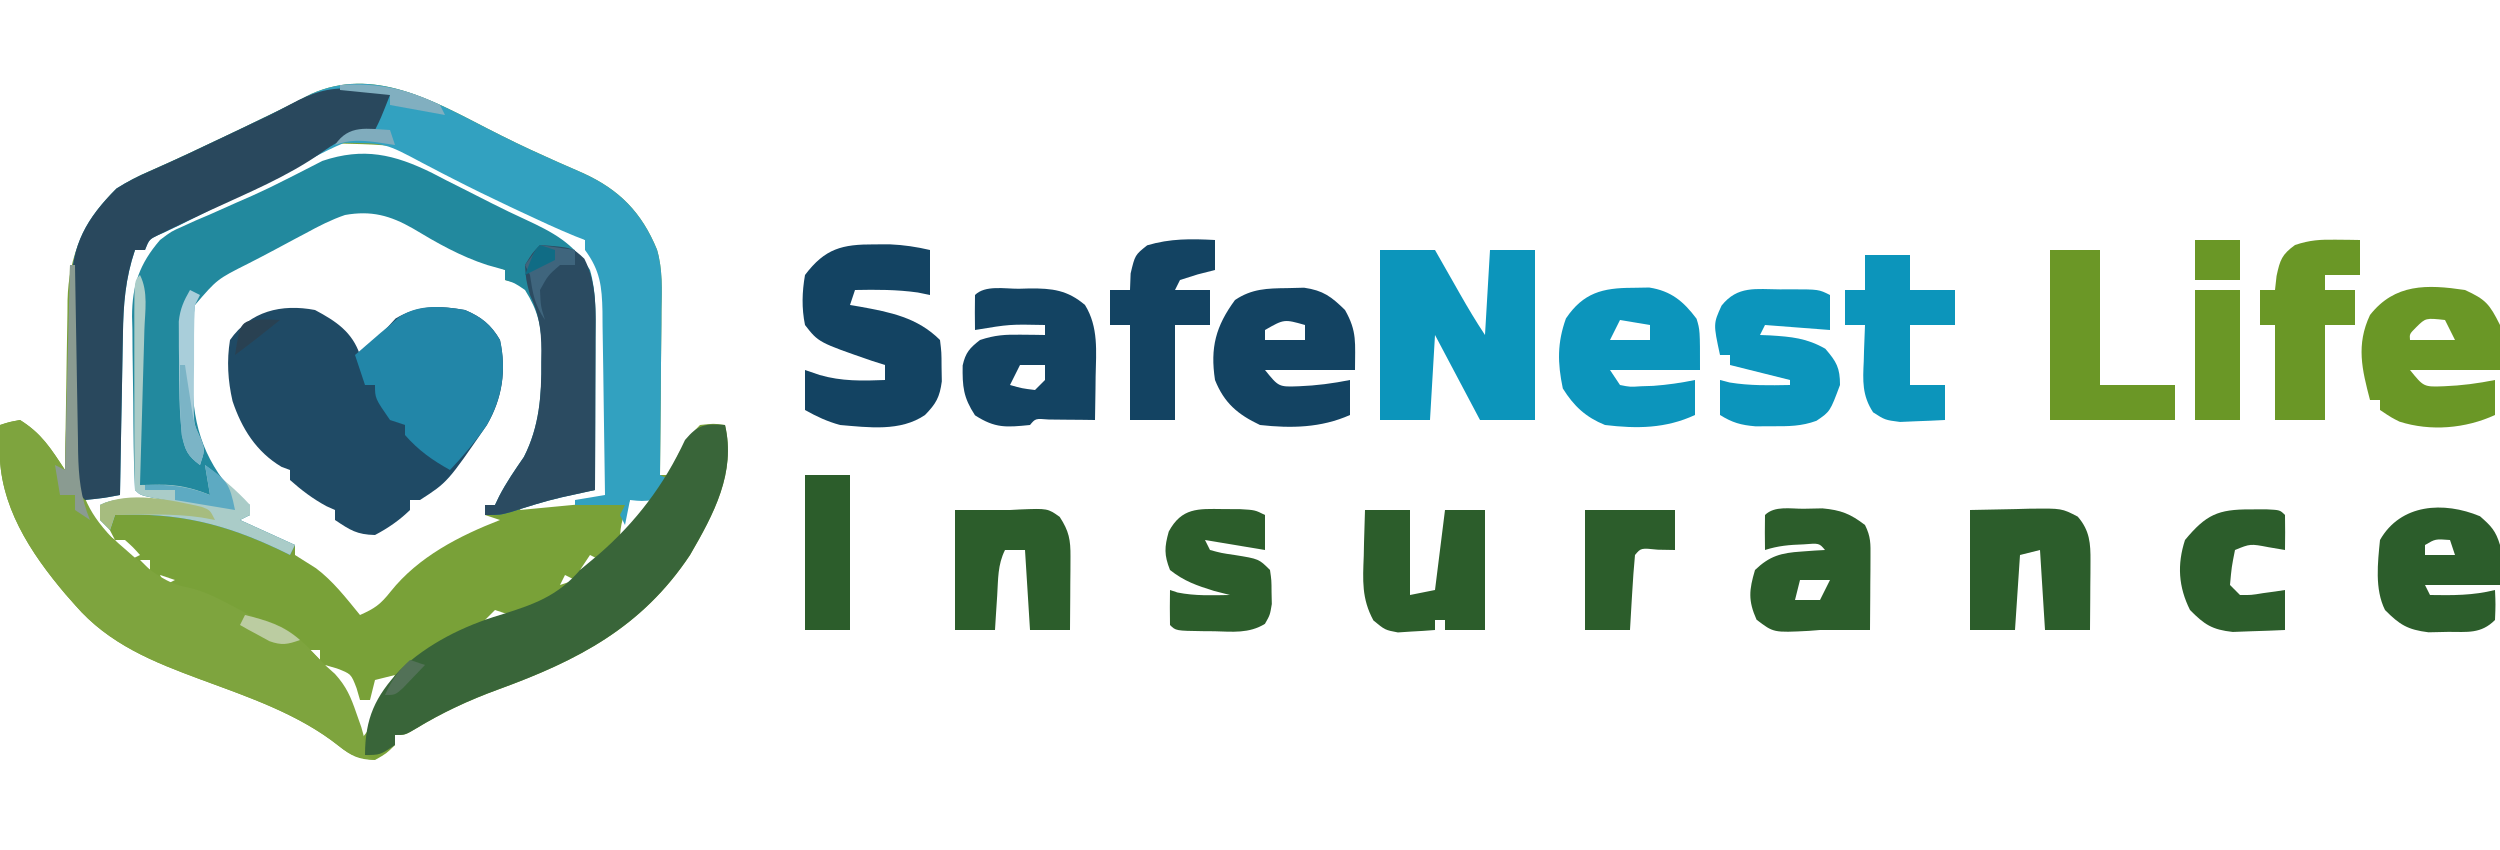 <?xml version="1.0" encoding="UTF-8"?>
<svg version="1.1" xmlns="http://www.w3.org/2000/svg" width="500" height="170">
<path d="M0 0 C3.802 1.955 7.622 3.811 11.528 5.551 C12.374 5.933 13.22 6.315 14.092 6.708 C15.728 7.443 17.369 8.163 19.018 8.868 C26.326 12.18 30.816 16.726 33.893 24.224 C35.049 28.213 34.852 32.247 34.781 36.367 C34.777 37.312 34.773 38.256 34.769 39.23 C34.752 42.225 34.714 45.22 34.676 48.215 C34.661 50.255 34.647 52.295 34.635 54.334 C34.602 59.316 34.55 64.296 34.489 69.278 C35.149 69.278 35.809 69.278 36.489 69.278 C36.86 68.195 36.86 68.195 37.239 67.09 C38.642 63.932 40.042 61.725 42.489 59.278 C45.239 58.965 45.239 58.965 47.489 59.278 C49.715 68.79 45.223 77.121 40.489 85.278 C30.862 99.765 18.064 106.363 2.155 112.162 C-3.712 114.308 -9.046 116.777 -14.386 120.028 C-16.511 121.278 -16.511 121.278 -18.511 121.278 C-18.511 121.938 -18.511 122.598 -18.511 123.278 C-20.199 124.965 -20.199 124.965 -22.511 126.278 C-25.8 126.193 -27.239 125.499 -29.797 123.422 C-37.771 117.123 -47.823 113.697 -57.261 110.215 C-66.802 106.682 -75.706 103.157 -82.511 95.278 C-83.126 94.58 -83.741 93.883 -84.375 93.164 C-91.471 84.785 -97.722 75.297 -97.574 64.028 C-97.565 63.136 -97.556 62.244 -97.547 61.324 C-97.535 60.649 -97.523 59.974 -97.511 59.278 C-95.668 58.68 -95.668 58.68 -93.511 58.278 C-89.33 60.891 -87.156 64.194 -84.511 68.278 C-84.497 67.072 -84.482 65.867 -84.467 64.625 C-84.409 60.131 -84.332 55.638 -84.249 51.145 C-84.216 49.204 -84.188 47.264 -84.165 45.323 C-84.131 42.525 -84.079 39.728 -84.023 36.93 C-84.017 36.069 -84.01 35.209 -84.004 34.322 C-83.792 25.555 -80.731 18.377 -74.324 12.153 C-72.011 10.61 -70.022 9.56 -67.496 8.473 C-62.261 6.183 -57.104 3.741 -51.949 1.278 C-51.055 0.852 -50.161 0.427 -49.24 -0.011 C-44.551 -2.248 -39.89 -4.519 -35.285 -6.926 C-22.945 -12.47 -10.951 -5.634 0 0 Z M-30.301 2.965 C-31.07 3.33 -31.839 3.696 -32.632 4.072 C-33.458 4.47 -34.285 4.868 -35.136 5.278 C-35.984 5.683 -36.831 6.088 -37.704 6.505 C-43.242 9.162 -48.762 11.854 -54.261 14.59 C-54.891 14.903 -55.521 15.215 -56.17 15.537 C-60.373 17.646 -64.448 19.917 -68.511 22.278 C-68.511 22.938 -68.511 23.598 -68.511 24.278 C-69.171 24.278 -69.831 24.278 -70.511 24.278 C-73.492 30.077 -73.918 34.685 -73.804 41.149 C-73.8 42.071 -73.796 42.993 -73.792 43.944 C-73.775 46.868 -73.737 49.791 -73.699 52.715 C-73.684 54.707 -73.67 56.698 -73.658 58.69 C-73.625 63.553 -73.573 68.415 -73.511 73.278 C-76.151 73.278 -78.791 73.278 -81.511 73.278 C-80.161 77.696 -78.25 79.621 -74.511 82.278 C-74.821 81.679 -75.13 81.081 -75.449 80.465 C-76.511 78.278 -76.511 78.278 -77.511 75.278 C-70.085 75.174 -62.876 75.279 -55.511 76.278 C-58.136 73.653 -59.999 73.694 -63.636 73.153 C-64.732 72.985 -65.828 72.817 -66.957 72.645 C-68.221 72.463 -68.221 72.463 -69.511 72.278 C-69.611 66.424 -69.683 60.572 -69.731 54.718 C-69.751 52.728 -69.779 50.739 -69.813 48.75 C-69.862 45.883 -69.885 43.016 -69.902 40.149 C-69.923 39.266 -69.943 38.384 -69.965 37.474 C-69.967 31.558 -69.059 28.072 -65.511 23.278 C-63.368 21.676 -63.368 21.676 -61.054 20.653 C-59.767 20.063 -59.767 20.063 -58.454 19.461 C-57.545 19.07 -56.636 18.68 -55.699 18.278 C-53.8 17.426 -51.902 16.575 -50.004 15.723 C-49.07 15.312 -48.136 14.901 -47.175 14.478 C-44.794 13.405 -42.467 12.273 -40.144 11.082 C-39.492 10.754 -38.839 10.425 -38.167 10.086 C-36.451 9.217 -34.741 8.338 -33.031 7.457 C-24.825 4.707 -18.691 6.124 -11.062 9.885 C-10.096 10.385 -9.131 10.886 -8.136 11.403 C-7.129 11.907 -6.122 12.412 -5.084 12.932 C-3.105 13.926 -1.13 14.927 0.842 15.936 C3.048 17.054 5.263 18.129 7.508 19.168 C8.553 19.658 9.599 20.148 10.676 20.653 C11.536 21.052 12.396 21.452 13.281 21.864 C16.625 24.006 18.989 26.501 20.079 30.379 C20.64 34.353 20.724 38.289 20.805 42.297 C20.826 43.156 20.846 44.014 20.868 44.899 C20.933 47.629 20.992 50.36 21.051 53.09 C21.094 54.946 21.138 56.802 21.182 58.658 C21.289 63.198 21.39 67.738 21.489 72.278 C20.49 72.399 19.49 72.52 18.461 72.645 C17.171 72.812 15.88 72.98 14.551 73.153 C13.263 73.315 11.975 73.477 10.649 73.645 C9.606 73.854 8.563 74.062 7.489 74.278 C7.159 74.938 6.829 75.598 6.489 76.278 C16.884 75.288 16.884 75.288 27.489 74.278 C25.509 73.783 25.509 73.783 23.489 73.278 C23.509 71.981 23.53 70.685 23.552 69.35 C23.625 64.521 23.67 59.692 23.708 54.863 C23.728 52.777 23.756 50.691 23.79 48.604 C23.839 45.598 23.862 42.593 23.879 39.586 C23.9 38.66 23.92 37.734 23.942 36.779 C23.944 30.74 23.078 27.189 19.489 22.278 C17.837 20.74 17.837 20.74 15.977 19.906 C14.976 19.393 14.976 19.393 13.956 18.868 C13.245 18.529 12.534 18.19 11.801 17.84 C10.685 17.28 10.685 17.28 9.547 16.708 C7.205 15.542 4.849 14.407 2.489 13.278 C1.731 12.909 0.974 12.541 0.194 12.161 C-14.718 3.342 -14.718 3.342 -30.301 2.965 Z M-36.324 19.903 C-37.014 20.267 -37.704 20.63 -38.415 21.005 C-39.802 21.74 -41.187 22.482 -42.567 23.23 C-44.314 24.171 -46.081 25.073 -47.851 25.969 C-48.812 26.463 -49.772 26.956 -50.761 27.465 C-51.592 27.892 -52.422 28.318 -53.277 28.758 C-56.242 30.774 -57.717 32.114 -59.511 35.278 C-60.1 39.204 -60.069 43.065 -60.011 47.028 C-60.027 48.074 -60.042 49.121 -60.058 50.199 C-60.016 58.716 -58.213 65.888 -52.386 72.34 C-51.889 72.909 -51.391 73.477 -50.879 74.063 C-49.567 75.499 -49.567 75.499 -47.511 75.278 C-47.511 75.938 -47.511 76.598 -47.511 77.278 C-49.491 77.773 -49.491 77.773 -51.511 78.278 C-49.722 79.115 -47.93 79.948 -46.136 80.778 C-45.139 81.242 -44.141 81.706 -43.113 82.184 C-40.675 83.407 -40.675 83.407 -38.511 83.278 C-38.511 83.938 -38.511 84.598 -38.511 85.278 C-37.114 86.164 -35.715 87.049 -34.312 87.926 C-30.861 90.516 -28.236 93.957 -25.511 97.278 C-22.574 95.969 -21.455 95.207 -19.386 92.59 C-13.845 85.638 -5.658 81.446 2.489 78.278 C1.499 77.948 0.509 77.618 -0.511 77.278 C-0.511 76.618 -0.511 75.958 -0.511 75.278 C0.149 75.278 0.809 75.278 1.489 75.278 C9.223 66.518 11.699 57.929 11.864 46.528 C11.878 45.806 11.892 45.085 11.906 44.342 C11.863 39.597 11.048 36.278 8.489 32.278 C5.931 30.852 5.931 30.852 3.489 30.278 C3.489 29.618 3.489 28.958 3.489 28.278 C2.343 27.746 1.197 27.215 0.016 26.668 C-1.514 25.955 -3.044 25.241 -4.574 24.528 C-5.326 24.18 -6.078 23.831 -6.853 23.473 C-10.403 21.813 -13.774 20.135 -17.07 18.012 C-24.34 14.348 -29.653 16.242 -36.324 19.903 Z M28.489 74.278 C27.232 77.184 26.489 79.074 26.489 82.278 C28.469 79.638 30.449 76.998 32.489 74.278 C31.169 74.278 29.849 74.278 28.489 74.278 Z M2.489 76.278 C6.489 77.278 6.489 77.278 6.489 77.278 Z M-74.511 82.278 C-73.521 83.598 -72.531 84.918 -71.511 86.278 C-70.851 85.948 -70.191 85.618 -69.511 85.278 C-70.886 83.736 -70.886 83.736 -72.511 82.278 C-73.171 82.278 -73.831 82.278 -74.511 82.278 Z M20.489 85.278 C19.499 86.763 19.499 86.763 18.489 88.278 C19.809 87.618 21.129 86.958 22.489 86.278 C21.829 85.948 21.169 85.618 20.489 85.278 Z M-69.511 86.278 C-68.851 86.938 -68.191 87.598 -67.511 88.278 C-67.511 87.618 -67.511 86.958 -67.511 86.278 C-68.171 86.278 -68.831 86.278 -69.511 86.278 Z M-65.511 89.278 C-65.181 89.938 -64.851 90.598 -64.511 91.278 C-63.851 90.948 -63.191 90.618 -62.511 90.278 C-63.501 89.948 -64.491 89.618 -65.511 89.278 Z M15.489 89.278 C15.159 89.938 14.829 90.598 14.489 91.278 C15.479 90.948 16.469 90.618 17.489 90.278 C16.829 89.948 16.169 89.618 15.489 89.278 Z M1.489 96.278 C0.829 96.938 0.169 97.598 -0.511 98.278 C1.139 97.948 2.789 97.618 4.489 97.278 C3.499 96.948 2.509 96.618 1.489 96.278 Z M-35.511 104.278 C-34.851 104.938 -34.191 105.598 -33.511 106.278 C-33.511 105.618 -33.511 104.958 -33.511 104.278 C-34.171 104.278 -34.831 104.278 -35.511 104.278 Z M-32.511 107.278 C-31.913 108.268 -31.315 109.258 -30.699 110.278 C-28.478 114.142 -26.986 118.077 -25.511 122.278 C-22.854 119.62 -21.942 116.735 -20.511 113.278 C-19.859 111.937 -19.199 110.6 -18.511 109.278 C-19.831 109.608 -21.151 109.938 -22.511 110.278 C-22.841 111.598 -23.171 112.918 -23.511 114.278 C-24.171 114.278 -24.831 114.278 -25.511 114.278 C-25.852 113.102 -25.852 113.102 -26.199 111.903 C-27.293 109.059 -27.293 109.059 -30.136 107.965 C-30.92 107.738 -31.704 107.511 -32.511 107.278 Z " fill="#79A138" transform="translate(97.511,25.722)"/>
<path d="M0 0 C3.802 1.955 7.622 3.811 11.528 5.551 C12.374 5.933 13.22 6.315 14.092 6.708 C15.728 7.443 17.369 8.163 19.018 8.868 C26.326 12.18 30.816 16.726 33.893 24.224 C35.049 28.213 34.852 32.247 34.781 36.367 C34.777 37.312 34.773 38.256 34.769 39.23 C34.752 42.225 34.714 45.22 34.676 48.215 C34.661 50.255 34.647 52.295 34.635 54.334 C34.602 59.316 34.55 64.296 34.489 69.278 C35.149 69.608 35.809 69.938 36.489 70.278 C35.301 72.278 35.301 72.278 33.489 74.278 C30.801 74.528 30.801 74.528 28.489 74.278 C28.159 75.928 27.829 77.578 27.489 79.278 C27.159 78.618 26.829 77.958 26.489 77.278 C26.819 76.618 27.149 75.958 27.489 75.278 C24.189 75.278 20.889 75.278 17.489 75.278 C17.489 74.948 17.489 74.618 17.489 74.278 C19.469 73.948 21.449 73.618 23.489 73.278 C23.42 67.102 23.332 60.928 23.226 54.753 C23.193 52.654 23.165 50.554 23.142 48.454 C23.108 45.432 23.056 42.412 23 39.391 C22.994 38.454 22.987 37.518 22.981 36.553 C22.869 31.569 22.539 28.419 19.489 24.278 C19.489 23.618 19.489 22.958 19.489 22.278 C18.825 22.022 18.161 21.767 17.477 21.504 C13.818 20.002 10.252 18.34 6.676 16.653 C5.936 16.305 5.195 15.957 4.432 15.599 C0.625 13.802 -3.156 11.965 -6.902 10.043 C-7.604 9.684 -8.305 9.326 -9.028 8.956 C-10.35 8.275 -11.668 7.588 -12.981 6.892 C-20.475 2.888 -20.475 2.888 -28.666 2.842 C-31.026 3.828 -33.255 4.947 -35.511 6.153 C-36.331 6.566 -37.15 6.979 -37.995 7.405 C-39.683 8.259 -41.366 9.123 -43.044 9.996 C-46.096 11.581 -49.177 13.106 -52.26 14.63 C-55.352 16.162 -58.431 17.721 -61.511 19.278 C-62.629 19.806 -63.747 20.335 -64.898 20.879 C-67.619 22.012 -67.619 22.012 -68.511 24.278 C-69.171 24.278 -69.831 24.278 -70.511 24.278 C-72.441 29.987 -72.847 35.145 -72.926 41.149 C-72.945 42.071 -72.964 42.993 -72.984 43.944 C-73.044 46.867 -73.09 49.791 -73.136 52.715 C-73.175 54.707 -73.214 56.698 -73.254 58.69 C-73.349 63.552 -73.433 68.415 -73.511 73.278 C-76.886 73.903 -76.886 73.903 -80.511 74.278 C-82.974 71.815 -82.779 71.086 -82.834 67.695 C-82.863 66.268 -82.863 66.268 -82.892 64.811 C-82.905 63.261 -82.905 63.261 -82.918 61.68 C-82.929 60.617 -82.941 59.553 -82.952 58.457 C-82.971 56.2 -82.984 53.943 -82.992 51.686 C-83.011 48.253 -83.073 44.822 -83.136 41.389 C-83.15 39.194 -83.16 37 -83.168 34.805 C-83.192 33.786 -83.217 32.767 -83.243 31.717 C-83.19 23.166 -80.179 17.945 -74.199 11.965 C-71.96 10.559 -69.915 9.527 -67.504 8.485 C-62.268 6.186 -57.108 3.743 -51.949 1.278 C-51.055 0.852 -50.161 0.427 -49.24 -0.011 C-44.551 -2.248 -39.89 -4.519 -35.285 -6.926 C-22.945 -12.47 -10.951 -5.634 0 0 Z " fill="#32A1C0" transform="translate(97.511,25.722)"/>
<path d="M0 0 C1.448 0.752 1.448 0.752 2.925 1.518 C4.437 2.277 4.437 2.277 5.979 3.05 C7.959 4.045 9.936 5.046 11.908 6.056 C14.1 7.166 16.3 8.227 18.535 9.249 C24.209 11.881 28.221 13.998 31.55 19.393 C32.871 24.004 32.678 28.659 32.648 33.413 C32.647 34.271 32.645 35.13 32.644 36.015 C32.638 38.745 32.626 41.475 32.613 44.206 C32.608 46.062 32.603 47.918 32.599 49.774 C32.588 54.314 32.571 58.854 32.55 63.393 C31.627 63.595 31.627 63.595 30.686 63.801 C29.877 63.979 29.068 64.157 28.235 64.34 C27.034 64.604 27.034 64.604 25.808 64.873 C22.381 65.663 19.061 66.734 15.714 67.807 C13.55 68.393 13.55 68.393 10.55 68.393 C10.55 67.733 10.55 67.073 10.55 66.393 C11.21 66.393 11.87 66.393 12.55 66.393 C12.829 65.811 13.107 65.228 13.394 64.628 C14.828 61.856 16.563 59.351 18.332 56.784 C21.425 50.716 21.893 44.449 21.863 37.768 C21.879 37.044 21.895 36.319 21.912 35.573 C21.916 30.795 21.165 27.537 18.55 23.393 C16.499 21.989 16.499 21.989 14.55 21.393 C14.55 20.733 14.55 20.073 14.55 19.393 C13.375 19.063 12.199 18.733 10.988 18.393 C5.646 16.661 0.923 13.976 -3.868 11.087 C-8.43 8.48 -12.211 7.459 -17.45 8.393 C-20.213 9.338 -22.705 10.615 -25.262 12.018 C-25.951 12.382 -26.641 12.745 -27.351 13.119 C-28.738 13.853 -30.121 14.593 -31.5 15.342 C-33.262 16.292 -35.043 17.208 -36.825 18.12 C-43.018 21.233 -43.018 21.233 -47.45 26.393 C-48.072 30.265 -47.913 34.164 -47.887 38.081 C-47.907 39.132 -47.927 40.183 -47.948 41.266 C-47.942 51.164 -45.258 58.227 -38.45 65.393 C-37.79 65.723 -37.13 66.053 -36.45 66.393 C-36.45 67.053 -36.45 67.713 -36.45 68.393 C-37.44 68.888 -37.44 68.888 -38.45 69.393 C-34.82 71.043 -31.19 72.693 -27.45 74.393 C-27.78 75.053 -28.11 75.713 -28.45 76.393 C-29.116 76.067 -29.783 75.741 -30.469 75.405 C-41.674 70.093 -51.005 67.859 -63.45 68.393 C-63.78 69.383 -64.11 70.373 -64.45 71.393 C-65.11 70.733 -65.77 70.073 -66.45 69.393 C-66.45 68.403 -66.45 67.413 -66.45 66.393 C-63.805 65.071 -61.772 65.297 -58.825 65.331 C-57.32 65.344 -57.32 65.344 -55.786 65.358 C-55.015 65.37 -54.244 65.381 -53.45 65.393 C-54.254 65.249 -55.058 65.105 -55.887 64.956 C-58.45 64.393 -58.45 64.393 -59.45 63.393 C-59.744 57.536 -59.764 51.677 -59.8 45.813 C-59.816 43.837 -59.844 41.862 -59.882 39.886 C-59.937 37.033 -59.959 34.181 -59.973 31.327 C-59.996 30.453 -60.018 29.578 -60.042 28.678 C-60.021 22.416 -58.559 18.18 -54.45 13.393 C-52.192 11.678 -52.192 11.678 -49.895 10.671 C-48.613 10.086 -48.613 10.086 -47.304 9.489 C-46.404 9.106 -45.503 8.724 -44.575 8.331 C-42.685 7.489 -40.796 6.646 -38.907 5.803 C-37.979 5.399 -37.052 4.994 -36.097 4.577 C-33.721 3.515 -31.402 2.389 -29.086 1.202 C-28.433 0.873 -27.78 0.543 -27.107 0.204 C-25.391 -0.666 -23.68 -1.546 -21.969 -2.427 C-13.763 -5.178 -7.629 -3.76 0 0 Z " fill="#22899E" transform="translate(86.45,34.607)"/>
<path d="M0 0 C4.207 2.238 7.468 4.404 9 9 C9.722 8.258 10.444 7.515 11.188 6.75 C12.116 5.843 13.044 4.935 14 4 C15.052 2.855 15.052 2.855 16.125 1.688 C20.651 -0.969 24.897 -0.924 30 0 C33.267 1.389 35.205 2.923 37 6 C38.318 12.016 37.48 17.64 34.406 22.953 C26.502 34.458 26.502 34.458 21 38 C20.34 38 19.68 38 19 38 C19 38.66 19 39.32 19 40 C16.903 42.049 14.594 43.641 12 45 C8.361 44.917 7.068 44.045 4 42 C4 41.34 4 40.68 4 40 C3.443 39.752 2.886 39.505 2.312 39.25 C-0.424 37.771 -2.677 36.065 -5 34 C-5 33.34 -5 32.68 -5 32 C-5.835 31.691 -5.835 31.691 -6.688 31.375 C-11.752 28.364 -14.66 23.696 -16.492 18.219 C-17.43 14.121 -17.671 10.157 -17 6 C-12.952 0.217 -6.712 -1.283 0 0 Z " fill="#1F4A65" transform="translate(63,62)"/>
<path d="M0 0 C0.33 0 0.66 0 1 0 C1.004 0.548 1.007 1.096 1.011 1.661 C1.053 7.388 1.122 13.115 1.208 18.842 C1.236 20.976 1.257 23.111 1.271 25.246 C1.293 28.322 1.339 31.397 1.391 34.473 C1.392 35.421 1.393 36.369 1.394 37.346 C1.557 44.755 3.228 49.061 8.402 54.547 C9.239 55.274 10.076 56.001 10.938 56.75 C12.189 57.856 12.189 57.856 13.465 58.984 C16.547 61.435 19.396 63.697 23.312 64.438 C27.225 65.256 30.484 67.147 34 69 C36.896 70.504 36.896 70.504 40 71.438 C44.638 72.742 47.731 76.649 51 80 C51.998 80.897 51.998 80.897 53.016 81.812 C55.276 84.305 56.163 86.392 57.25 89.562 C57.753 90.988 57.753 90.988 58.266 92.441 C59 95 59 95 59 98 C59.66 98.33 60.32 98.66 61 99 C57.853 98.64 56.201 98.161 53.699 96.156 C45.771 89.823 35.67 86.413 26.25 82.938 C16.71 79.405 7.805 75.88 1 68 C0.385 67.303 -0.23 66.605 -0.863 65.887 C-7.96 57.507 -14.211 48.019 -14.062 36.75 C-14.053 35.858 -14.044 34.966 -14.035 34.047 C-14.024 33.371 -14.012 32.696 -14 32 C-12.156 31.402 -12.156 31.402 -10 31 C-5.549 33.782 -4.059 36.411 -1 41 C-0.67 27.47 -0.34 13.94 0 0 Z " fill="#7EA43E" transform="translate(14,53)"/>
<path d="M0 0 C1.528 0.037 1.528 0.037 3.086 0.074 C5.625 0.312 5.625 0.312 7.625 1.312 C5.75 6.062 5.75 6.062 4.625 8.312 C3.635 8.56 2.645 8.807 1.625 9.062 C-1.451 9.868 -3.557 11.011 -6.125 12.875 C-12.935 17.657 -20.66 20.819 -28.186 24.298 C-30.971 25.589 -33.741 26.905 -36.5 28.25 C-37.245 28.61 -37.99 28.969 -38.758 29.34 C-40.554 30.223 -40.554 30.223 -41.375 32.312 C-42.035 32.312 -42.695 32.312 -43.375 32.312 C-45.304 38.022 -45.71 43.18 -45.789 49.184 C-45.808 50.106 -45.828 51.028 -45.848 51.979 C-45.907 54.902 -45.954 57.826 -46 60.75 C-46.038 62.742 -46.077 64.733 -46.117 66.725 C-46.213 71.587 -46.297 76.45 -46.375 81.312 C-49.75 81.938 -49.75 81.938 -53.375 82.312 C-55.837 79.85 -55.642 79.121 -55.697 75.73 C-55.726 74.302 -55.726 74.302 -55.755 72.846 C-55.768 71.296 -55.768 71.296 -55.781 69.715 C-55.793 68.651 -55.804 67.588 -55.816 66.492 C-55.835 64.235 -55.848 61.978 -55.855 59.721 C-55.875 56.288 -55.937 52.857 -56 49.424 C-56.013 47.229 -56.024 45.035 -56.031 42.84 C-56.056 41.821 -56.081 40.802 -56.106 39.752 C-56.053 31.2 -53.043 25.98 -47.062 20 C-44.824 18.594 -42.778 17.562 -40.367 16.52 C-35.131 14.221 -29.971 11.778 -24.812 9.312 C-23.919 8.887 -23.025 8.462 -22.104 8.023 C-21.222 7.603 -20.341 7.183 -19.434 6.75 C-18.576 6.342 -17.718 5.935 -16.834 5.514 C-15.263 4.746 -13.705 3.951 -12.166 3.12 C-7.947 0.849 -4.911 -0.183 0 0 Z " fill="#29485D" transform="translate(70.375,17.688)"/>
<path d="M0 0 C2.226 9.513 -2.266 17.843 -7 26 C-16.626 40.487 -29.425 47.085 -45.333 52.885 C-51.2 55.03 -56.534 57.499 -61.875 60.75 C-64 62 -64 62 -66 62 C-66 62.66 -66 63.32 -66 64 C-69 66 -69 66 -72 66 C-71.966 58.654 -69.993 54.347 -65 49 C-59.421 43.723 -52.308 40.192 -45 38 C-38.43 35.936 -33.597 34.343 -29 29 C-27.759 27.947 -26.508 26.907 -25.25 25.875 C-17.781 19.382 -12.15 11.939 -8 3 C-5.424 -0.068 -3.997 -0.324 0 0 Z " fill="#396539" transform="translate(145,85)"/>
<path d="M0 0 C3.63 0 7.26 0 11 0 C11.554 0.976 12.109 1.952 12.68 2.957 C13.411 4.242 14.143 5.527 14.875 6.812 C15.24 7.455 15.605 8.098 15.98 8.76 C17.581 11.568 19.206 14.31 21 17 C21.33 11.39 21.66 5.78 22 0 C24.97 0 27.94 0 31 0 C31 11.22 31 22.44 31 34 C27.37 34 23.74 34 20 34 C15.545 25.585 15.545 25.585 11 17 C10.67 22.61 10.34 28.22 10 34 C6.7 34 3.4 34 0 34 C0 22.78 0 11.56 0 0 Z " fill="#0C95BB" transform="translate(276,50)"/>
<path d="M0 0 C1.543 -0.004 1.543 -0.004 3.117 -0.008 C5.9 0.115 8.417 0.496 11.125 1.125 C11.125 4.095 11.125 7.065 11.125 10.125 C10.321 9.96 9.516 9.795 8.688 9.625 C4.466 9.033 0.378 9.04 -3.875 9.125 C-4.205 10.115 -4.535 11.105 -4.875 12.125 C-4.223 12.235 -3.57 12.344 -2.898 12.457 C3.159 13.556 8.621 14.621 13.125 19.125 C13.426 21.586 13.426 21.586 13.438 24.5 C13.454 25.456 13.471 26.413 13.488 27.398 C13.065 30.573 12.347 31.848 10.125 34.125 C5.213 37.496 -1.196 36.601 -6.875 36.125 C-9.523 35.381 -11.459 34.473 -13.875 33.125 C-13.875 30.485 -13.875 27.845 -13.875 25.125 C-12.906 25.455 -11.936 25.785 -10.938 26.125 C-6.577 27.394 -2.379 27.309 2.125 27.125 C2.125 26.135 2.125 25.145 2.125 24.125 C1.279 23.857 0.434 23.589 -0.438 23.312 C-11.177 19.602 -11.177 19.602 -13.875 16.125 C-14.565 12.734 -14.467 9.529 -13.875 6.125 C-9.849 0.793 -6.434 -0.016 0 0 Z " fill="#134362" transform="translate(174.875,48.875)"/>
<path d="M0 0 C3.269 1.382 5.205 2.925 7 6 C8.346 12.139 7.4 17.724 4.289 23.141 C2.094 26.307 -0.367 29.192 -3 32 C-6.522 30.043 -9.344 28.049 -12 25 C-12 24.34 -12 23.68 -12 23 C-12.99 22.67 -13.98 22.34 -15 22 C-18 17.667 -18 17.667 -18 15 C-18.66 15 -19.32 15 -20 15 C-20.66 13.02 -21.32 11.04 -22 9 C-20.918 8.061 -19.834 7.124 -18.75 6.188 C-18.147 5.665 -17.543 5.143 -16.922 4.605 C-16.288 4.076 -15.653 3.546 -15 3 C-14.372 2.451 -13.744 1.902 -13.098 1.336 C-9.061 -1.235 -4.583 -0.762 0 0 Z " fill="#2286A8" transform="translate(93,62)"/>
<path d="M0 0 C6.45 0.487 6.45 0.487 8.875 2.75 C11.462 7.925 11.133 13.372 11.098 19.02 C11.096 19.878 11.095 20.737 11.093 21.621 C11.088 24.352 11.075 27.082 11.062 29.812 C11.057 31.669 11.053 33.525 11.049 35.381 C11.038 39.921 11.021 44.46 11 49 C10.385 49.134 9.769 49.269 9.135 49.408 C8.327 49.586 7.518 49.763 6.685 49.947 C5.884 50.123 5.083 50.298 4.258 50.479 C0.83 51.27 -2.489 52.341 -5.836 53.414 C-8 54 -8 54 -11 54 C-11 53.34 -11 52.68 -11 52 C-10.34 52 -9.68 52 -9 52 C-8.582 51.126 -8.582 51.126 -8.156 50.234 C-6.722 47.463 -4.988 44.958 -3.219 42.391 C-0.102 36.276 0.322 30.037 0.25 23.312 C0.258 22.58 0.265 21.847 0.273 21.092 C0.258 16.924 -0.209 13.758 -2 10 C-2.812 6.938 -2.812 6.938 -3 4 C-1.562 1.625 -1.562 1.625 0 0 Z " fill="#2B4B61" transform="translate(108,49)"/>
<path d="M0 0 C1.112 -0.028 2.225 -0.057 3.371 -0.086 C7.216 0.469 8.812 1.689 11.562 4.375 C14.03 8.722 13.562 10.928 13.562 16.375 C7.622 16.375 1.683 16.375 -4.438 16.375 C-1.693 19.779 -1.693 19.779 2.375 19.625 C5.83 19.497 9.169 19.054 12.562 18.375 C12.562 20.685 12.562 22.995 12.562 25.375 C6.762 27.953 0.789 28.067 -5.438 27.375 C-9.893 25.265 -12.596 22.98 -14.438 18.375 C-15.425 11.901 -14.292 7.622 -10.438 2.375 C-7.067 0.111 -3.999 0.046 0 0 Z M-4.438 8.375 C-4.438 9.035 -4.438 9.695 -4.438 10.375 C-1.798 10.375 0.843 10.375 3.562 10.375 C3.562 9.385 3.562 8.395 3.562 7.375 C-0.616 6.186 -0.616 6.186 -4.438 8.375 Z " fill="#134362" transform="translate(257.438,57.625)"/>
<path d="M0 0 C1.103 -0.019 2.207 -0.039 3.344 -0.059 C7.716 0.629 10.188 2.688 12.812 6.188 C13.5 8.438 13.5 8.438 13.5 16.438 C7.56 16.438 1.62 16.438 -4.5 16.438 C-3.84 17.427 -3.18 18.418 -2.5 19.438 C-0.499 19.84 -0.499 19.84 1.75 19.688 C2.548 19.662 3.346 19.636 4.168 19.609 C6.988 19.402 9.73 19.006 12.5 18.438 C12.5 20.747 12.5 23.058 12.5 25.438 C6.617 28.16 0.873 28.206 -5.5 27.438 C-9.335 25.883 -11.732 23.673 -13.938 20.125 C-15.011 14.995 -15.065 11.013 -13.312 6.125 C-9.858 1.003 -6.003 0.007 0 0 Z M-2.5 6.438 C-3.16 7.758 -3.82 9.078 -4.5 10.438 C-1.86 10.438 0.78 10.438 3.5 10.438 C3.5 9.447 3.5 8.457 3.5 7.438 C0.53 6.942 0.53 6.942 -2.5 6.438 Z " fill="#0C95BC" transform="translate(326.5,57.562)"/>
<path d="M0 0 C0.717 -0.021 1.433 -0.041 2.172 -0.062 C6.718 -0.096 9.747 0.266 13.25 3.25 C15.979 7.654 15.478 12.555 15.375 17.562 C15.366 18.398 15.357 19.234 15.348 20.096 C15.324 22.147 15.288 24.199 15.25 26.25 C14.395 26.238 13.541 26.227 12.66 26.215 C11.555 26.206 10.451 26.197 9.312 26.188 C8.21 26.176 7.108 26.164 5.973 26.152 C3.336 25.937 3.336 25.937 2.25 27.25 C-2.508 27.726 -4.693 27.933 -8.75 25.312 C-11.11 21.699 -11.276 19.548 -11.219 15.336 C-10.64 12.759 -9.817 11.859 -7.75 10.25 C-4.735 9.245 -2.708 9.147 0.438 9.188 C1.339 9.197 2.24 9.206 3.168 9.215 C3.855 9.226 4.542 9.238 5.25 9.25 C5.25 8.59 5.25 7.93 5.25 7.25 C-1.807 7.1 -1.807 7.1 -8.75 8.25 C-8.792 5.917 -8.791 3.583 -8.75 1.25 C-6.724 -0.776 -2.77 0.02 0 0 Z M0.25 15.25 C-0.41 16.57 -1.07 17.89 -1.75 19.25 C0.647 19.93 0.647 19.93 3.25 20.25 C3.91 19.59 4.57 18.93 5.25 18.25 C5.25 17.26 5.25 16.27 5.25 15.25 C3.6 15.25 1.95 15.25 0.25 15.25 Z " fill="#134362" transform="translate(203.75,57.75)"/>
<path d="M0 0 C4.15 1.915 4.877 2.754 7 7 C7 9.97 7 12.94 7 16 C1.06 16 -4.88 16 -11 16 C-8.255 19.404 -8.255 19.404 -4.188 19.25 C-0.732 19.122 2.607 18.679 6 18 C6 20.31 6 22.62 6 25 C0.122 27.707 -6.875 28.319 -13.113 26.324 C-14.75 25.5 -14.75 25.5 -17 24 C-17 23.34 -17 22.68 -17 22 C-17.66 22 -18.32 22 -19 22 C-20.604 15.866 -21.815 10.981 -19 5 C-14.04 -1.3 -7.616 -1.144 0 0 Z M-9.75 7.438 C-11.104 8.797 -11.104 8.797 -11 10 C-8.03 10 -5.06 10 -2 10 C-2.66 8.68 -3.32 7.36 -4 6 C-7.862 5.577 -7.862 5.577 -9.75 7.438 Z " fill="#6A9726" transform="translate(493,58)"/>
<path d="M0 0 C1.106 -0.006 1.106 -0.006 2.234 -0.012 C7.747 -0.002 7.747 -0.002 10 1.125 C10 3.435 10 5.745 10 8.125 C5.71 7.795 1.42 7.465 -3 7.125 C-3.33 7.785 -3.66 8.445 -4 9.125 C-3.336 9.151 -2.672 9.177 -1.988 9.203 C2.27 9.477 5.312 9.732 9.062 11.875 C11.309 14.484 12 15.681 12 19.125 C10.024 24.429 10.024 24.429 7.293 26.285 C4.28 27.389 1.703 27.39 -1.5 27.375 C-2.624 27.38 -3.748 27.385 -4.906 27.391 C-7.85 27.138 -9.517 26.659 -12 25.125 C-12 22.815 -12 20.505 -12 18.125 C-11.361 18.29 -10.721 18.455 -10.062 18.625 C-6.024 19.284 -2.082 19.205 2 19.125 C2 18.795 2 18.465 2 18.125 C-1.96 17.135 -5.92 16.145 -10 15.125 C-10 14.465 -10 13.805 -10 13.125 C-10.66 13.125 -11.32 13.125 -12 13.125 C-13.346 6.883 -13.346 6.883 -11.688 3.25 C-8.479 -0.79 -4.781 -0.025 0 0 Z " fill="#0C95BC" transform="translate(356,57.875)"/>
<path d="M0 0 C3.053 -0.062 6.105 -0.124 9.25 -0.188 C10.683 -0.228 10.683 -0.228 12.146 -0.27 C18.363 -0.331 18.363 -0.331 21.547 1.324 C23.962 4.11 24.123 6.701 24.098 10.23 C24.094 11.033 24.091 11.835 24.088 12.662 C24.08 13.495 24.071 14.329 24.062 15.188 C24.058 16.032 24.053 16.877 24.049 17.748 C24.037 19.832 24.019 21.916 24 24 C21.03 24 18.06 24 15 24 C14.67 18.72 14.34 13.44 14 8 C12.68 8.33 11.36 8.66 10 9 C9.67 13.95 9.34 18.9 9 24 C6.03 24 3.06 24 0 24 C0 16.08 0 8.16 0 0 Z " fill="#2C5D2B" transform="translate(394,102)"/>
<path d="M0 0 C2.231 1.952 3.155 2.908 4 5.75 C4.15 8.441 4.09 11.05 4 13.75 C-0.95 13.75 -5.9 13.75 -11 13.75 C-10.67 14.41 -10.34 15.07 -10 15.75 C-5.484 15.827 -1.409 15.852 3 14.75 C3.125 17.625 3.125 17.625 3 20.75 C0.179 23.571 -2.54 23.118 -6.312 23.125 C-7.629 23.153 -8.945 23.182 -10.301 23.211 C-14.484 22.69 -16.069 21.708 -19 18.75 C-21.087 14.577 -20.448 9.296 -20 4.75 C-15.88 -2.495 -7.287 -3.036 0 0 Z M-11 5.75 C-11 6.41 -11 7.07 -11 7.75 C-9.02 7.75 -7.04 7.75 -5 7.75 C-5.33 6.76 -5.66 5.77 -6 4.75 C-8.925 4.526 -8.925 4.526 -11 5.75 Z " fill="#2C5D2B" transform="translate(496,103.25)"/>
<path d="M0 0 C0.901 0.009 1.802 0.018 2.73 0.027 C3.418 0.039 4.105 0.051 4.812 0.062 C4.812 2.373 4.812 4.683 4.812 7.062 C2.502 7.062 0.193 7.062 -2.188 7.062 C-2.188 8.053 -2.188 9.043 -2.188 10.062 C-0.207 10.062 1.772 10.062 3.812 10.062 C3.812 12.373 3.812 14.682 3.812 17.062 C1.833 17.062 -0.147 17.062 -2.188 17.062 C-2.188 23.332 -2.188 29.602 -2.188 36.062 C-5.487 36.062 -8.787 36.062 -12.188 36.062 C-12.188 29.793 -12.188 23.523 -12.188 17.062 C-13.178 17.062 -14.168 17.062 -15.188 17.062 C-15.188 14.752 -15.188 12.443 -15.188 10.062 C-14.197 10.062 -13.207 10.062 -12.188 10.062 C-12.084 9.134 -11.981 8.206 -11.875 7.25 C-11.173 3.995 -10.81 2.979 -8.188 1.062 C-5.173 0.058 -3.146 -0.041 0 0 Z " fill="#6A9726" transform="translate(467.188,47.938)"/>
<path d="M0 0 C1.232 -0.026 2.465 -0.052 3.734 -0.078 C7.462 0.27 9.301 1 12.25 3.25 C13.424 5.599 13.365 6.988 13.348 9.602 C13.344 10.452 13.341 11.303 13.338 12.18 C13.33 13.069 13.321 13.959 13.312 14.875 C13.308 15.772 13.303 16.669 13.299 17.594 C13.287 19.813 13.271 22.031 13.25 24.25 C9.917 24.25 6.583 24.25 3.25 24.25 C2.51 24.308 1.77 24.366 1.008 24.426 C-6.044 24.792 -6.044 24.792 -9.438 22.188 C-11.156 18.342 -10.939 16.263 -9.75 12.25 C-6.813 9.426 -4.511 8.826 -0.5 8.562 C0.392 8.497 1.284 8.431 2.203 8.363 C2.879 8.326 3.554 8.289 4.25 8.25 C3.095 6.868 3.095 6.868 -0.062 7.125 C-2.896 7.221 -5.086 7.398 -7.75 8.25 C-7.792 5.917 -7.791 3.583 -7.75 1.25 C-5.834 -0.666 -2.548 0.032 0 0 Z M-0.75 14.25 C-1.08 15.57 -1.41 16.89 -1.75 18.25 C-0.1 18.25 1.55 18.25 3.25 18.25 C3.91 16.93 4.57 15.61 5.25 14.25 C3.27 14.25 1.29 14.25 -0.75 14.25 Z " fill="#2C5D2B" transform="translate(360.75,101.75)"/>
<path d="M0 0 C2.97 0 5.94 0 9 0 C9 5.61 9 11.22 9 17 C10.65 16.67 12.3 16.34 14 16 C14.66 10.72 15.32 5.44 16 0 C18.64 0 21.28 0 24 0 C24 7.92 24 15.84 24 24 C21.36 24 18.72 24 16 24 C16 23.34 16 22.68 16 22 C15.34 22 14.68 22 14 22 C14 22.66 14 23.32 14 24 C12.419 24.136 10.835 24.232 9.25 24.312 C8.368 24.371 7.487 24.429 6.578 24.488 C4 24 4 24 1.688 22.094 C-0.69 17.735 -0.439 14.063 -0.25 9.188 C-0.232 8.304 -0.214 7.42 -0.195 6.51 C-0.148 4.339 -0.077 2.17 0 0 Z " fill="#2C5D2B" transform="translate(273,102)"/>
<path d="M0 0 C3.3 0 6.6 0 10 0 C10 8.91 10 17.82 10 27 C14.95 27 19.9 27 25 27 C25 29.31 25 31.62 25 34 C16.75 34 8.5 34 0 34 C0 22.78 0 11.56 0 0 Z " fill="#6B9726" transform="translate(410,50)"/>
<path d="M0 0 C0 1.98 0 3.96 0 6 C-1.134 6.289 -2.269 6.577 -3.438 6.875 C-4.613 7.246 -5.789 7.617 -7 8 C-7.33 8.66 -7.66 9.32 -8 10 C-5.69 10 -3.38 10 -1 10 C-1 12.31 -1 14.62 -1 17 C-3.31 17 -5.62 17 -8 17 C-8 23.27 -8 29.54 -8 36 C-10.97 36 -13.94 36 -17 36 C-17 29.73 -17 23.46 -17 17 C-18.32 17 -19.64 17 -21 17 C-21 14.69 -21 12.38 -21 10 C-19.68 10 -18.36 10 -17 10 C-16.959 8.907 -16.918 7.814 -16.875 6.688 C-16 3 -16 3 -13.562 1.062 C-8.954 -0.312 -4.771 -0.255 0 0 Z " fill="#134362" transform="translate(243,48)"/>
<path d="M0 0 C2.97 0 5.94 0 9 0 C9 2.31 9 4.62 9 7 C11.97 7 14.94 7 18 7 C18 9.31 18 11.62 18 14 C15.03 14 12.06 14 9 14 C9 17.96 9 21.92 9 26 C11.31 26 13.62 26 16 26 C16 28.31 16 30.62 16 33 C14.085 33.108 12.167 33.186 10.25 33.25 C9.183 33.296 8.115 33.343 7.016 33.391 C4 33 4 33 1.625 31.469 C-0.593 28.099 -0.441 25.135 -0.25 21.25 C-0.232 20.553 -0.214 19.855 -0.195 19.137 C-0.148 17.424 -0.077 15.712 0 14 C-1.32 14 -2.64 14 -4 14 C-4 11.69 -4 9.38 -4 7 C-2.68 7 -1.36 7 0 7 C0 4.69 0 2.38 0 0 Z " fill="#0C95BB" transform="translate(373,51)"/>
<path d="M0 0 C3.667 0 7.333 0 11 0 C11.959 -0.052 11.959 -0.052 12.938 -0.105 C18.538 -0.328 18.538 -0.328 20.938 1.375 C22.808 4.236 23.12 5.962 23.098 9.352 C23.094 10.202 23.091 11.053 23.088 11.93 C23.08 12.819 23.071 13.709 23.062 14.625 C23.058 15.522 23.053 16.419 23.049 17.344 C23.037 19.563 23.021 21.781 23 24 C20.36 24 17.72 24 15 24 C14.67 18.72 14.34 13.44 14 8 C12.68 8 11.36 8 10 8 C8.519 10.962 8.647 13.835 8.438 17.125 C8.354 18.406 8.27 19.688 8.184 21.008 C8.123 21.995 8.062 22.983 8 24 C5.36 24 2.72 24 0 24 C0 16.08 0 8.16 0 0 Z " fill="#2C5D2B" transform="translate(191,102)"/>
<path d="M0 0 C1.734 0.01 1.734 0.01 3.504 0.02 C6.438 0.188 6.438 0.188 8.438 1.188 C8.438 3.498 8.438 5.808 8.438 8.188 C2.498 7.197 2.498 7.197 -3.562 6.188 C-3.232 6.848 -2.902 7.508 -2.562 8.188 C-0.278 8.803 -0.278 8.803 2.375 9.188 C7.218 9.968 7.218 9.968 9.438 12.188 C9.738 14.246 9.738 14.246 9.75 16.625 C9.767 17.407 9.784 18.19 9.801 18.996 C9.438 21.188 9.438 21.188 8.426 22.957 C5.255 24.919 1.919 24.539 -1.688 24.438 C-2.429 24.432 -3.17 24.427 -3.934 24.422 C-9.408 24.342 -9.408 24.342 -10.562 23.188 C-10.603 20.855 -10.605 18.52 -10.562 16.188 C-10.068 16.352 -9.572 16.517 -9.062 16.688 C-5.528 17.394 -2.166 17.248 1.438 17.188 C0.386 16.919 -0.666 16.651 -1.75 16.375 C-5.21 15.297 -7.736 14.432 -10.562 12.188 C-11.756 9.163 -11.686 7.629 -10.812 4.5 C-8.22 -0.295 -4.97 -0.061 0 0 Z " fill="#2C5D2B" transform="translate(244.562,101.812)"/>
<path d="M0 0 C1.626 -0.004 1.626 -0.004 3.285 -0.008 C5.938 0.125 5.938 0.125 6.938 1.125 C6.978 3.458 6.98 5.792 6.938 8.125 C5.844 7.939 4.751 7.754 3.625 7.562 C0.001 6.867 0.001 6.867 -3.062 8.125 C-3.739 11.528 -3.739 11.528 -4.062 15.125 C-3.402 15.785 -2.743 16.445 -2.062 17.125 C0.159 17.148 0.159 17.148 2.562 16.75 C3.788 16.584 3.788 16.584 5.039 16.414 C5.666 16.319 6.292 16.223 6.938 16.125 C6.938 18.765 6.938 21.405 6.938 24.125 C4.709 24.234 2.48 24.311 0.25 24.375 C-0.991 24.421 -2.233 24.468 -3.512 24.516 C-7.648 24.061 -9.173 23.052 -12.062 20.125 C-14.381 15.489 -14.658 11.033 -13.062 6.125 C-8.837 1.033 -6.457 -0.015 0 0 Z " fill="#2C5D2B" transform="translate(450.062,101.875)"/>
<path d="M0 0 C5.94 0 11.88 0 18 0 C18 2.64 18 5.28 18 8 C16.866 7.979 15.731 7.959 14.562 7.938 C11.184 7.584 11.184 7.584 10 9 C9.763 11.526 9.578 14.031 9.438 16.562 C9.394 17.273 9.351 17.984 9.307 18.717 C9.2 20.478 9.1 22.239 9 24 C6.03 24 3.06 24 0 24 C0 16.08 0 8.16 0 0 Z " fill="#2C5D2B" transform="translate(317,102)"/>
<path d="M0 0 C2.97 0 5.94 0 9 0 C9 10.23 9 20.46 9 31 C6.03 31 3.06 31 0 31 C0 20.77 0 10.54 0 0 Z " fill="#2C5D2B" transform="translate(161,95)"/>
<path d="M0 0 C2.97 0 5.94 0 9 0 C9 8.58 9 17.16 9 26 C6.03 26 3.06 26 0 26 C0 17.42 0 8.84 0 0 Z " fill="#6A9726" transform="translate(439,58)"/>
<path d="M0 0 C1.694 3.389 0.995 7.228 0.879 10.945 C0.855 11.83 0.832 12.715 0.807 13.627 C0.731 16.46 0.647 19.292 0.562 22.125 C0.509 24.043 0.457 25.961 0.404 27.879 C0.275 32.586 0.139 37.293 0 42 C1.872 41.969 1.872 41.969 3.781 41.938 C7.536 41.875 10.489 42.595 14 44 C13.67 42.02 13.34 40.04 13 38 C16.205 40.493 19.279 42.977 22 46 C22 46.66 22 47.32 22 48 C21.01 48.495 21.01 48.495 20 49 C23.63 50.65 27.26 52.3 31 54 C30.505 54.99 30.505 54.99 30 56 C29.334 55.674 28.667 55.348 27.98 55.012 C16.776 49.699 7.445 47.466 -5 48 C-5.33 48.99 -5.66 49.98 -6 51 C-6.66 50.34 -7.32 49.68 -8 49 C-8 48.01 -8 47.02 -8 46 C-5.355 44.678 -3.322 44.903 -0.375 44.938 C1.129 44.951 1.129 44.951 2.664 44.965 C3.435 44.976 4.206 44.988 5 45 C4.196 44.856 3.391 44.711 2.562 44.562 C0 44 0 44 -1 43 C-1.101 39.909 -1.14 36.841 -1.133 33.75 C-1.134 32.822 -1.135 31.893 -1.136 30.937 C-1.136 28.969 -1.135 27.002 -1.13 25.035 C-1.125 22.013 -1.13 18.991 -1.137 15.969 C-1.136 14.062 -1.135 12.156 -1.133 10.25 C-1.136 8.884 -1.136 8.884 -1.139 7.491 C-1.115 1.115 -1.115 1.115 0 0 Z " fill="#AACCC8" transform="translate(28,55)"/>
<path d="M0 0 C2.97 0 5.94 0 9 0 C9 2.64 9 5.28 9 8 C6.03 8 3.06 8 0 8 C0 5.36 0 2.72 0 0 Z " fill="#6A9726" transform="translate(439,48)"/>
<path d="M0 0 C0.66 0.33 1.32 0.66 2 1 C1.67 1.66 1.34 2.32 1 3 C0.757 6.932 0.815 10.873 0.812 14.812 C0.8 15.906 0.788 17 0.775 18.127 C0.773 19.185 0.772 20.242 0.77 21.332 C0.765 22.299 0.761 23.265 0.757 24.261 C0.871 27.053 0.871 27.053 2.077 29.667 C3 32 3 32 2 35 C-0.469 33.175 -0.98 32.101 -1.586 29.047 C-2.191 24.148 -2.184 19.242 -2.188 14.312 C-2.2 13.376 -2.212 12.439 -2.225 11.475 C-2.227 10.572 -2.228 9.669 -2.23 8.738 C-2.235 7.924 -2.239 7.11 -2.243 6.271 C-1.977 3.781 -1.246 2.153 0 0 Z " fill="#A9CEDA" transform="translate(38,58)"/>
<path d="M0 0 C0.33 0 0.66 0 1 0 C1.008 0.55 1.016 1.101 1.025 1.668 C1.111 7.411 1.21 13.154 1.317 18.896 C1.356 21.038 1.39 23.18 1.422 25.321 C1.468 28.405 1.526 31.487 1.586 34.57 C1.597 35.524 1.609 36.477 1.621 37.459 C1.729 42.352 2.095 46.409 4 51 C3.01 50.34 2.02 49.68 1 49 C1 48.01 1 47.02 1 46 C0.01 46 -0.98 46 -2 46 C-2.33 44.02 -2.66 42.04 -3 40 C-2.34 40.33 -1.68 40.66 -1 41 C-0.67 27.47 -0.34 13.94 0 0 Z " fill="#8A9B91" transform="translate(14,53)"/>
<path d="M0 0 C2.31 0.33 4.62 0.66 7 1 C7 1.99 7 2.98 7 4 C6.01 4 5.02 4 4 4 C1.61 6.07 1.61 6.07 0 9 C0.136 12.243 0.136 12.243 1 15 C-1.141 11.788 -1.441 9.752 -2 6 C-2.33 5.34 -2.66 4.68 -3 4 C-2.01 2.68 -1.02 1.36 0 0 Z " fill="#3F657D" transform="translate(108,49)"/>
<path d="M0 0 C1.68 0.633 1.68 0.633 2.68 2.633 C1.349 2.385 1.349 2.385 -0.008 2.133 C-5.738 1.292 -11.545 1.555 -17.32 1.633 C-17.65 2.623 -17.98 3.613 -18.32 4.633 C-18.98 3.973 -19.64 3.313 -20.32 2.633 C-20.32 1.643 -20.32 0.653 -20.32 -0.367 C-14.508 -3.273 -6.099 -1.367 0 0 Z " fill="#A6BC7F" transform="translate(40.32,101.367)"/>
<path d="M0 0 C4.312 2.985 4.908 3.541 6 9 C0.06 8.01 0.06 8.01 -6 7 C-6 6.34 -6 5.68 -6 5 C-7.98 5 -9.96 5 -12 5 C-12 4.67 -12 4.34 -12 4 C-7.176 3.807 -3.504 4.243 1 6 C0.67 4.02 0.34 2.04 0 0 Z " fill="#5DAAC2" transform="translate(41,93)"/>
<path d="M0 0 C7.372 -0.483 13.323 0.733 20 4 C20.33 4.66 20.66 5.32 21 6 C17.37 5.34 13.74 4.68 10 4 C10 3.34 10 2.68 10 2 C6.7 1.67 3.4 1.34 0 1 C0 0.67 0 0.34 0 0 Z " fill="#81AFC0" transform="translate(68,17)"/>
<path d="M0 0 C0.33 0 0.66 0 1 0 C1.182 1.212 1.182 1.212 1.367 2.449 C1.535 3.518 1.702 4.586 1.875 5.688 C2.037 6.743 2.2 7.799 2.367 8.887 C2.893 11.991 2.893 11.991 4.133 14.707 C5 17 5 17 4 20 C1.498 18.151 1.005 17.021 0.312 13.938 C-0.057 9.278 -0.085 4.671 0 0 Z " fill="#7BB4C6" transform="translate(36,73)"/>
<path d="M0 0 C4.308 1.077 7.636 2.039 11 5 C8.533 5.883 7.361 6.131 4.859 5.223 C4.163 4.84 3.467 4.457 2.75 4.062 C2.044 3.682 1.337 3.302 0.609 2.91 C0.078 2.61 -0.453 2.309 -1 2 C-0.67 1.34 -0.34 0.68 0 0 Z " fill="#BBCCA1" transform="translate(49,123)"/>
<path d="M0 0 C0.949 0.041 1.897 0.083 2.875 0.125 C-0.088 2.512 -3.068 4.86 -6.125 7.125 C-5.032 0.201 -5.032 0.201 0 0 Z " fill="#294152" transform="translate(53.125,63.875)"/>
<path d="M0 0 C0.33 0.99 0.66 1.98 1 3 C-0.856 2.722 -0.856 2.722 -2.75 2.438 C-5.763 2.053 -8.1 1.913 -11 3 C-8.218 -1.174 -4.534 -0.223 0 0 Z " fill="#80ACBD" transform="translate(78,26)"/>
<path d="M0 0 C0.99 0.33 1.98 0.66 3 1 C2.048 2.006 1.088 3.005 0.125 4 C-0.409 4.557 -0.942 5.114 -1.492 5.688 C-3 7 -3 7 -5 7 C-3.707 4.116 -2.341 2.128 0 0 Z " fill="#527157" transform="translate(82,132)"/>
<path d="M0 0 C0.99 0.33 1.98 0.66 3 1 C3 1.66 3 2.32 3 3 C1.02 3.99 -0.96 4.98 -3 6 C-1.125 1.125 -1.125 1.125 0 0 Z " fill="#106C85" transform="translate(108,49)"/>
</svg>
